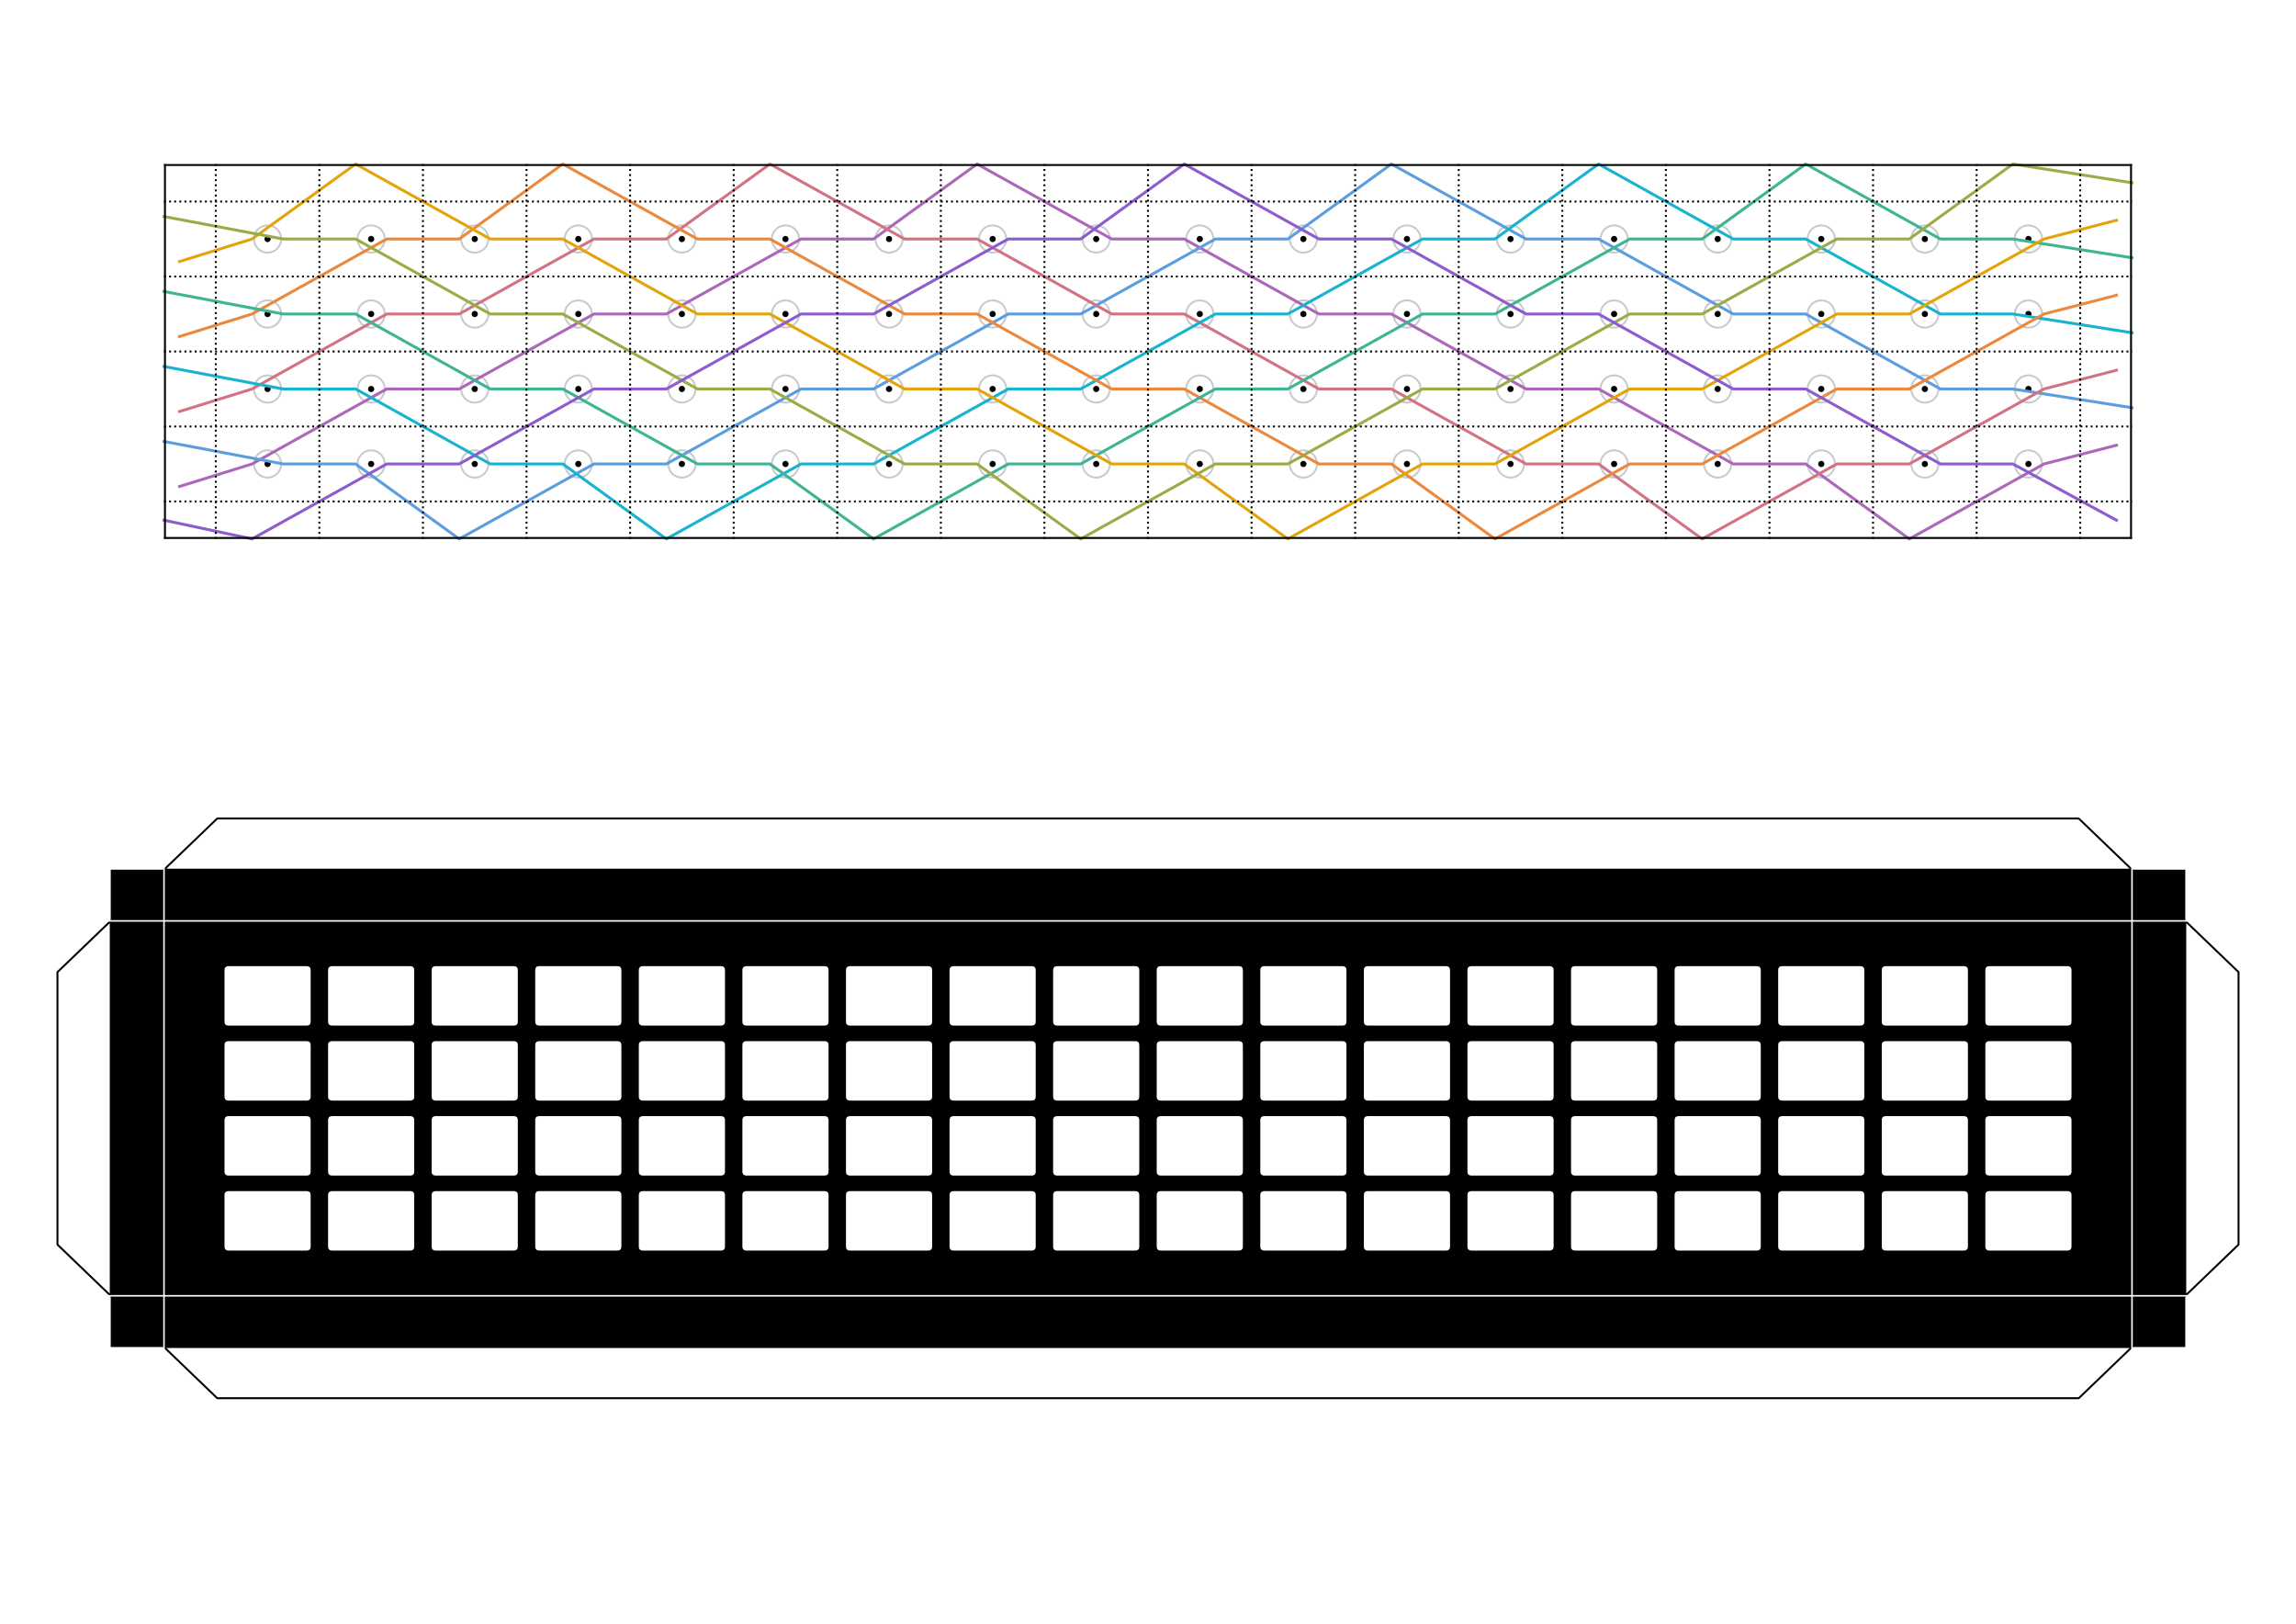 <?xml version="1.0" encoding="utf-8" standalone="no"?>
<!DOCTYPE svg PUBLIC "-//W3C//DTD SVG 1.1//EN"
  "http://www.w3.org/Graphics/SVG/1.1/DTD/svg11.dtd">
<!-- Created with matplotlib (https://matplotlib.org/) -->
<svg height="841.89pt" version="1.1" viewBox="0 0 1190.551 841.89" width="1190.551pt" xmlns="http://www.w3.org/2000/svg" xmlns:xlink="http://www.w3.org/1999/xlink">
 <defs>
  <style type="text/css">
*{stroke-linecap:butt;stroke-linejoin:round;}
  </style>
 </defs>
 <g id="figure_1">
  <g id="patch_1">
   <path d="M 0 841.89 
L 1190.551 841.89 
L 1190.551 0 
L 0 0 
z
" style="fill:#ffffff;"/>
  </g>
  <g id="axes_1">
   <g id="patch_2">
    <path d="M 85.039 279.415 
L 1105.512 279.415 
L 1105.512 85.039 
L 85.039 85.039 
z
" style="fill:#ffffff;"/>
   </g>
   <g id="PathCollection_1">
    <defs>
     <path d="M 0 7.071 
C 1.875 7.071 3.674 6.326 5 5 
C 6.326 3.674 7.071 1.875 7.071 0 
C 7.071 -1.875 6.326 -3.674 5 -5 
C 3.674 -6.326 1.875 -7.071 0 -7.071 
C -1.875 -7.071 -3.674 -6.326 -5 -5 
C -6.326 -3.674 -7.071 -1.875 -7.071 0 
C -7.071 1.875 -6.326 3.674 -5 5 
C -3.674 6.326 -1.875 7.071 0 7.071 
z
" id="m4679856bba" style="stroke:#c7cbce;"/>
    </defs>
    <g>
     <use style="fill:#ffffff;fill-opacity:0;stroke:#c7cbce;" x="138.748" xlink:href="#m4679856bba" y="240.54"/>
    </g>
   </g>
   <g id="PathCollection_2">
    <defs>
     <path d="M 0 1.118 
C 0.297 1.118 0.581 1 0.791 0.791 
C 1 0.581 1.118 0.297 1.118 0 
C 1.118 -0.297 1 -0.581 0.791 -0.791 
C 0.581 -1 0.297 -1.118 0 -1.118 
C -0.297 -1.118 -0.581 -1 -0.791 -0.791 
C -1 -0.581 -1.118 -0.297 -1.118 0 
C -1.118 0.297 -1 0.581 -0.791 0.791 
C -0.581 1 -0.297 1.118 0 1.118 
z
" id="m02e0c65eca" style="stroke:#000000;"/>
    </defs>
    <g>
     <use style="stroke:#000000;" x="138.748" xlink:href="#m02e0c65eca" y="240.54"/>
    </g>
   </g>
   <g id="PathCollection_3">
    <g>
     <use style="fill:#ffffff;fill-opacity:0;stroke:#c7cbce;" x="138.748" xlink:href="#m4679856bba" y="201.665"/>
    </g>
   </g>
   <g id="PathCollection_4">
    <g>
     <use style="stroke:#000000;" x="138.748" xlink:href="#m02e0c65eca" y="201.665"/>
    </g>
   </g>
   <g id="PathCollection_5">
    <g>
     <use style="fill:#ffffff;fill-opacity:0;stroke:#c7cbce;" x="138.748" xlink:href="#m4679856bba" y="162.79"/>
    </g>
   </g>
   <g id="PathCollection_6">
    <g>
     <use style="stroke:#000000;" x="138.748" xlink:href="#m02e0c65eca" y="162.79"/>
    </g>
   </g>
   <g id="PathCollection_7">
    <g>
     <use style="fill:#ffffff;fill-opacity:0;stroke:#c7cbce;" x="138.748" xlink:href="#m4679856bba" y="123.915"/>
    </g>
   </g>
   <g id="PathCollection_8">
    <g>
     <use style="stroke:#000000;" x="138.748" xlink:href="#m02e0c65eca" y="123.915"/>
    </g>
   </g>
   <g id="PathCollection_9">
    <g>
     <use style="fill:#ffffff;fill-opacity:0;stroke:#c7cbce;" x="192.458" xlink:href="#m4679856bba" y="240.54"/>
    </g>
   </g>
   <g id="PathCollection_10">
    <g>
     <use style="stroke:#000000;" x="192.458" xlink:href="#m02e0c65eca" y="240.54"/>
    </g>
   </g>
   <g id="PathCollection_11">
    <g>
     <use style="fill:#ffffff;fill-opacity:0;stroke:#c7cbce;" x="192.458" xlink:href="#m4679856bba" y="201.665"/>
    </g>
   </g>
   <g id="PathCollection_12">
    <g>
     <use style="stroke:#000000;" x="192.458" xlink:href="#m02e0c65eca" y="201.665"/>
    </g>
   </g>
   <g id="PathCollection_13">
    <g>
     <use style="fill:#ffffff;fill-opacity:0;stroke:#c7cbce;" x="192.458" xlink:href="#m4679856bba" y="162.79"/>
    </g>
   </g>
   <g id="PathCollection_14">
    <g>
     <use style="stroke:#000000;" x="192.458" xlink:href="#m02e0c65eca" y="162.79"/>
    </g>
   </g>
   <g id="PathCollection_15">
    <g>
     <use style="fill:#ffffff;fill-opacity:0;stroke:#c7cbce;" x="192.458" xlink:href="#m4679856bba" y="123.915"/>
    </g>
   </g>
   <g id="PathCollection_16">
    <g>
     <use style="stroke:#000000;" x="192.458" xlink:href="#m02e0c65eca" y="123.915"/>
    </g>
   </g>
   <g id="PathCollection_17">
    <g>
     <use style="fill:#ffffff;fill-opacity:0;stroke:#c7cbce;" x="246.167" xlink:href="#m4679856bba" y="240.54"/>
    </g>
   </g>
   <g id="PathCollection_18">
    <g>
     <use style="stroke:#000000;" x="246.167" xlink:href="#m02e0c65eca" y="240.54"/>
    </g>
   </g>
   <g id="PathCollection_19">
    <g>
     <use style="fill:#ffffff;fill-opacity:0;stroke:#c7cbce;" x="246.167" xlink:href="#m4679856bba" y="201.665"/>
    </g>
   </g>
   <g id="PathCollection_20">
    <g>
     <use style="stroke:#000000;" x="246.167" xlink:href="#m02e0c65eca" y="201.665"/>
    </g>
   </g>
   <g id="PathCollection_21">
    <g>
     <use style="fill:#ffffff;fill-opacity:0;stroke:#c7cbce;" x="246.167" xlink:href="#m4679856bba" y="162.79"/>
    </g>
   </g>
   <g id="PathCollection_22">
    <g>
     <use style="stroke:#000000;" x="246.167" xlink:href="#m02e0c65eca" y="162.79"/>
    </g>
   </g>
   <g id="PathCollection_23">
    <g>
     <use style="fill:#ffffff;fill-opacity:0;stroke:#c7cbce;" x="246.167" xlink:href="#m4679856bba" y="123.915"/>
    </g>
   </g>
   <g id="PathCollection_24">
    <g>
     <use style="stroke:#000000;" x="246.167" xlink:href="#m02e0c65eca" y="123.915"/>
    </g>
   </g>
   <g id="PathCollection_25">
    <g>
     <use style="fill:#ffffff;fill-opacity:0;stroke:#c7cbce;" x="299.876" xlink:href="#m4679856bba" y="240.54"/>
    </g>
   </g>
   <g id="PathCollection_26">
    <g>
     <use style="stroke:#000000;" x="299.876" xlink:href="#m02e0c65eca" y="240.54"/>
    </g>
   </g>
   <g id="PathCollection_27">
    <g>
     <use style="fill:#ffffff;fill-opacity:0;stroke:#c7cbce;" x="299.876" xlink:href="#m4679856bba" y="201.665"/>
    </g>
   </g>
   <g id="PathCollection_28">
    <g>
     <use style="stroke:#000000;" x="299.876" xlink:href="#m02e0c65eca" y="201.665"/>
    </g>
   </g>
   <g id="PathCollection_29">
    <g>
     <use style="fill:#ffffff;fill-opacity:0;stroke:#c7cbce;" x="299.876" xlink:href="#m4679856bba" y="162.79"/>
    </g>
   </g>
   <g id="PathCollection_30">
    <g>
     <use style="stroke:#000000;" x="299.876" xlink:href="#m02e0c65eca" y="162.79"/>
    </g>
   </g>
   <g id="PathCollection_31">
    <g>
     <use style="fill:#ffffff;fill-opacity:0;stroke:#c7cbce;" x="299.876" xlink:href="#m4679856bba" y="123.915"/>
    </g>
   </g>
   <g id="PathCollection_32">
    <g>
     <use style="stroke:#000000;" x="299.876" xlink:href="#m02e0c65eca" y="123.915"/>
    </g>
   </g>
   <g id="PathCollection_33">
    <g>
     <use style="fill:#ffffff;fill-opacity:0;stroke:#c7cbce;" x="353.585" xlink:href="#m4679856bba" y="240.54"/>
    </g>
   </g>
   <g id="PathCollection_34">
    <g>
     <use style="stroke:#000000;" x="353.585" xlink:href="#m02e0c65eca" y="240.54"/>
    </g>
   </g>
   <g id="PathCollection_35">
    <g>
     <use style="fill:#ffffff;fill-opacity:0;stroke:#c7cbce;" x="353.585" xlink:href="#m4679856bba" y="201.665"/>
    </g>
   </g>
   <g id="PathCollection_36">
    <g>
     <use style="stroke:#000000;" x="353.585" xlink:href="#m02e0c65eca" y="201.665"/>
    </g>
   </g>
   <g id="PathCollection_37">
    <g>
     <use style="fill:#ffffff;fill-opacity:0;stroke:#c7cbce;" x="353.585" xlink:href="#m4679856bba" y="162.79"/>
    </g>
   </g>
   <g id="PathCollection_38">
    <g>
     <use style="stroke:#000000;" x="353.585" xlink:href="#m02e0c65eca" y="162.79"/>
    </g>
   </g>
   <g id="PathCollection_39">
    <g>
     <use style="fill:#ffffff;fill-opacity:0;stroke:#c7cbce;" x="353.585" xlink:href="#m4679856bba" y="123.915"/>
    </g>
   </g>
   <g id="PathCollection_40">
    <g>
     <use style="stroke:#000000;" x="353.585" xlink:href="#m02e0c65eca" y="123.915"/>
    </g>
   </g>
   <g id="PathCollection_41">
    <g>
     <use style="fill:#ffffff;fill-opacity:0;stroke:#c7cbce;" x="407.294" xlink:href="#m4679856bba" y="240.54"/>
    </g>
   </g>
   <g id="PathCollection_42">
    <g>
     <use style="stroke:#000000;" x="407.294" xlink:href="#m02e0c65eca" y="240.54"/>
    </g>
   </g>
   <g id="PathCollection_43">
    <g>
     <use style="fill:#ffffff;fill-opacity:0;stroke:#c7cbce;" x="407.294" xlink:href="#m4679856bba" y="201.665"/>
    </g>
   </g>
   <g id="PathCollection_44">
    <g>
     <use style="stroke:#000000;" x="407.294" xlink:href="#m02e0c65eca" y="201.665"/>
    </g>
   </g>
   <g id="PathCollection_45">
    <g>
     <use style="fill:#ffffff;fill-opacity:0;stroke:#c7cbce;" x="407.294" xlink:href="#m4679856bba" y="162.79"/>
    </g>
   </g>
   <g id="PathCollection_46">
    <g>
     <use style="stroke:#000000;" x="407.294" xlink:href="#m02e0c65eca" y="162.79"/>
    </g>
   </g>
   <g id="PathCollection_47">
    <g>
     <use style="fill:#ffffff;fill-opacity:0;stroke:#c7cbce;" x="407.294" xlink:href="#m4679856bba" y="123.915"/>
    </g>
   </g>
   <g id="PathCollection_48">
    <g>
     <use style="stroke:#000000;" x="407.294" xlink:href="#m02e0c65eca" y="123.915"/>
    </g>
   </g>
   <g id="PathCollection_49">
    <g>
     <use style="fill:#ffffff;fill-opacity:0;stroke:#c7cbce;" x="461.003" xlink:href="#m4679856bba" y="240.54"/>
    </g>
   </g>
   <g id="PathCollection_50">
    <g>
     <use style="stroke:#000000;" x="461.003" xlink:href="#m02e0c65eca" y="240.54"/>
    </g>
   </g>
   <g id="PathCollection_51">
    <g>
     <use style="fill:#ffffff;fill-opacity:0;stroke:#c7cbce;" x="461.003" xlink:href="#m4679856bba" y="201.665"/>
    </g>
   </g>
   <g id="PathCollection_52">
    <g>
     <use style="stroke:#000000;" x="461.003" xlink:href="#m02e0c65eca" y="201.665"/>
    </g>
   </g>
   <g id="PathCollection_53">
    <g>
     <use style="fill:#ffffff;fill-opacity:0;stroke:#c7cbce;" x="461.003" xlink:href="#m4679856bba" y="162.79"/>
    </g>
   </g>
   <g id="PathCollection_54">
    <g>
     <use style="stroke:#000000;" x="461.003" xlink:href="#m02e0c65eca" y="162.79"/>
    </g>
   </g>
   <g id="PathCollection_55">
    <g>
     <use style="fill:#ffffff;fill-opacity:0;stroke:#c7cbce;" x="461.003" xlink:href="#m4679856bba" y="123.915"/>
    </g>
   </g>
   <g id="PathCollection_56">
    <g>
     <use style="stroke:#000000;" x="461.003" xlink:href="#m02e0c65eca" y="123.915"/>
    </g>
   </g>
   <g id="PathCollection_57">
    <g>
     <use style="fill:#ffffff;fill-opacity:0;stroke:#c7cbce;" x="514.712" xlink:href="#m4679856bba" y="240.54"/>
    </g>
   </g>
   <g id="PathCollection_58">
    <g>
     <use style="stroke:#000000;" x="514.712" xlink:href="#m02e0c65eca" y="240.54"/>
    </g>
   </g>
   <g id="PathCollection_59">
    <g>
     <use style="fill:#ffffff;fill-opacity:0;stroke:#c7cbce;" x="514.712" xlink:href="#m4679856bba" y="201.665"/>
    </g>
   </g>
   <g id="PathCollection_60">
    <g>
     <use style="stroke:#000000;" x="514.712" xlink:href="#m02e0c65eca" y="201.665"/>
    </g>
   </g>
   <g id="PathCollection_61">
    <g>
     <use style="fill:#ffffff;fill-opacity:0;stroke:#c7cbce;" x="514.712" xlink:href="#m4679856bba" y="162.79"/>
    </g>
   </g>
   <g id="PathCollection_62">
    <g>
     <use style="stroke:#000000;" x="514.712" xlink:href="#m02e0c65eca" y="162.79"/>
    </g>
   </g>
   <g id="PathCollection_63">
    <g>
     <use style="fill:#ffffff;fill-opacity:0;stroke:#c7cbce;" x="514.712" xlink:href="#m4679856bba" y="123.915"/>
    </g>
   </g>
   <g id="PathCollection_64">
    <g>
     <use style="stroke:#000000;" x="514.712" xlink:href="#m02e0c65eca" y="123.915"/>
    </g>
   </g>
   <g id="PathCollection_65">
    <g>
     <use style="fill:#ffffff;fill-opacity:0;stroke:#c7cbce;" x="568.421" xlink:href="#m4679856bba" y="240.54"/>
    </g>
   </g>
   <g id="PathCollection_66">
    <g>
     <use style="stroke:#000000;" x="568.421" xlink:href="#m02e0c65eca" y="240.54"/>
    </g>
   </g>
   <g id="PathCollection_67">
    <g>
     <use style="fill:#ffffff;fill-opacity:0;stroke:#c7cbce;" x="568.421" xlink:href="#m4679856bba" y="201.665"/>
    </g>
   </g>
   <g id="PathCollection_68">
    <g>
     <use style="stroke:#000000;" x="568.421" xlink:href="#m02e0c65eca" y="201.665"/>
    </g>
   </g>
   <g id="PathCollection_69">
    <g>
     <use style="fill:#ffffff;fill-opacity:0;stroke:#c7cbce;" x="568.421" xlink:href="#m4679856bba" y="162.79"/>
    </g>
   </g>
   <g id="PathCollection_70">
    <g>
     <use style="stroke:#000000;" x="568.421" xlink:href="#m02e0c65eca" y="162.79"/>
    </g>
   </g>
   <g id="PathCollection_71">
    <g>
     <use style="fill:#ffffff;fill-opacity:0;stroke:#c7cbce;" x="568.421" xlink:href="#m4679856bba" y="123.915"/>
    </g>
   </g>
   <g id="PathCollection_72">
    <g>
     <use style="stroke:#000000;" x="568.421" xlink:href="#m02e0c65eca" y="123.915"/>
    </g>
   </g>
   <g id="PathCollection_73">
    <g>
     <use style="fill:#ffffff;fill-opacity:0;stroke:#c7cbce;" x="622.13" xlink:href="#m4679856bba" y="240.54"/>
    </g>
   </g>
   <g id="PathCollection_74">
    <g>
     <use style="stroke:#000000;" x="622.13" xlink:href="#m02e0c65eca" y="240.54"/>
    </g>
   </g>
   <g id="PathCollection_75">
    <g>
     <use style="fill:#ffffff;fill-opacity:0;stroke:#c7cbce;" x="622.13" xlink:href="#m4679856bba" y="201.665"/>
    </g>
   </g>
   <g id="PathCollection_76">
    <g>
     <use style="stroke:#000000;" x="622.13" xlink:href="#m02e0c65eca" y="201.665"/>
    </g>
   </g>
   <g id="PathCollection_77">
    <g>
     <use style="fill:#ffffff;fill-opacity:0;stroke:#c7cbce;" x="622.13" xlink:href="#m4679856bba" y="162.79"/>
    </g>
   </g>
   <g id="PathCollection_78">
    <g>
     <use style="stroke:#000000;" x="622.13" xlink:href="#m02e0c65eca" y="162.79"/>
    </g>
   </g>
   <g id="PathCollection_79">
    <g>
     <use style="fill:#ffffff;fill-opacity:0;stroke:#c7cbce;" x="622.13" xlink:href="#m4679856bba" y="123.915"/>
    </g>
   </g>
   <g id="PathCollection_80">
    <g>
     <use style="stroke:#000000;" x="622.13" xlink:href="#m02e0c65eca" y="123.915"/>
    </g>
   </g>
   <g id="PathCollection_81">
    <g>
     <use style="fill:#ffffff;fill-opacity:0;stroke:#c7cbce;" x="675.839" xlink:href="#m4679856bba" y="240.54"/>
    </g>
   </g>
   <g id="PathCollection_82">
    <g>
     <use style="stroke:#000000;" x="675.839" xlink:href="#m02e0c65eca" y="240.54"/>
    </g>
   </g>
   <g id="PathCollection_83">
    <g>
     <use style="fill:#ffffff;fill-opacity:0;stroke:#c7cbce;" x="675.839" xlink:href="#m4679856bba" y="201.665"/>
    </g>
   </g>
   <g id="PathCollection_84">
    <g>
     <use style="stroke:#000000;" x="675.839" xlink:href="#m02e0c65eca" y="201.665"/>
    </g>
   </g>
   <g id="PathCollection_85">
    <g>
     <use style="fill:#ffffff;fill-opacity:0;stroke:#c7cbce;" x="675.839" xlink:href="#m4679856bba" y="162.79"/>
    </g>
   </g>
   <g id="PathCollection_86">
    <g>
     <use style="stroke:#000000;" x="675.839" xlink:href="#m02e0c65eca" y="162.79"/>
    </g>
   </g>
   <g id="PathCollection_87">
    <g>
     <use style="fill:#ffffff;fill-opacity:0;stroke:#c7cbce;" x="675.839" xlink:href="#m4679856bba" y="123.915"/>
    </g>
   </g>
   <g id="PathCollection_88">
    <g>
     <use style="stroke:#000000;" x="675.839" xlink:href="#m02e0c65eca" y="123.915"/>
    </g>
   </g>
   <g id="PathCollection_89">
    <g>
     <use style="fill:#ffffff;fill-opacity:0;stroke:#c7cbce;" x="729.548" xlink:href="#m4679856bba" y="240.54"/>
    </g>
   </g>
   <g id="PathCollection_90">
    <g>
     <use style="stroke:#000000;" x="729.548" xlink:href="#m02e0c65eca" y="240.54"/>
    </g>
   </g>
   <g id="PathCollection_91">
    <g>
     <use style="fill:#ffffff;fill-opacity:0;stroke:#c7cbce;" x="729.548" xlink:href="#m4679856bba" y="201.665"/>
    </g>
   </g>
   <g id="PathCollection_92">
    <g>
     <use style="stroke:#000000;" x="729.548" xlink:href="#m02e0c65eca" y="201.665"/>
    </g>
   </g>
   <g id="PathCollection_93">
    <g>
     <use style="fill:#ffffff;fill-opacity:0;stroke:#c7cbce;" x="729.548" xlink:href="#m4679856bba" y="162.79"/>
    </g>
   </g>
   <g id="PathCollection_94">
    <g>
     <use style="stroke:#000000;" x="729.548" xlink:href="#m02e0c65eca" y="162.79"/>
    </g>
   </g>
   <g id="PathCollection_95">
    <g>
     <use style="fill:#ffffff;fill-opacity:0;stroke:#c7cbce;" x="729.548" xlink:href="#m4679856bba" y="123.915"/>
    </g>
   </g>
   <g id="PathCollection_96">
    <g>
     <use style="stroke:#000000;" x="729.548" xlink:href="#m02e0c65eca" y="123.915"/>
    </g>
   </g>
   <g id="PathCollection_97">
    <g>
     <use style="fill:#ffffff;fill-opacity:0;stroke:#c7cbce;" x="783.257" xlink:href="#m4679856bba" y="240.54"/>
    </g>
   </g>
   <g id="PathCollection_98">
    <g>
     <use style="stroke:#000000;" x="783.257" xlink:href="#m02e0c65eca" y="240.54"/>
    </g>
   </g>
   <g id="PathCollection_99">
    <g>
     <use style="fill:#ffffff;fill-opacity:0;stroke:#c7cbce;" x="783.257" xlink:href="#m4679856bba" y="201.665"/>
    </g>
   </g>
   <g id="PathCollection_100">
    <g>
     <use style="stroke:#000000;" x="783.257" xlink:href="#m02e0c65eca" y="201.665"/>
    </g>
   </g>
   <g id="PathCollection_101">
    <g>
     <use style="fill:#ffffff;fill-opacity:0;stroke:#c7cbce;" x="783.257" xlink:href="#m4679856bba" y="162.79"/>
    </g>
   </g>
   <g id="PathCollection_102">
    <g>
     <use style="stroke:#000000;" x="783.257" xlink:href="#m02e0c65eca" y="162.79"/>
    </g>
   </g>
   <g id="PathCollection_103">
    <g>
     <use style="fill:#ffffff;fill-opacity:0;stroke:#c7cbce;" x="783.257" xlink:href="#m4679856bba" y="123.915"/>
    </g>
   </g>
   <g id="PathCollection_104">
    <g>
     <use style="stroke:#000000;" x="783.257" xlink:href="#m02e0c65eca" y="123.915"/>
    </g>
   </g>
   <g id="PathCollection_105">
    <g>
     <use style="fill:#ffffff;fill-opacity:0;stroke:#c7cbce;" x="836.966" xlink:href="#m4679856bba" y="240.54"/>
    </g>
   </g>
   <g id="PathCollection_106">
    <g>
     <use style="stroke:#000000;" x="836.966" xlink:href="#m02e0c65eca" y="240.54"/>
    </g>
   </g>
   <g id="PathCollection_107">
    <g>
     <use style="fill:#ffffff;fill-opacity:0;stroke:#c7cbce;" x="836.966" xlink:href="#m4679856bba" y="201.665"/>
    </g>
   </g>
   <g id="PathCollection_108">
    <g>
     <use style="stroke:#000000;" x="836.966" xlink:href="#m02e0c65eca" y="201.665"/>
    </g>
   </g>
   <g id="PathCollection_109">
    <g>
     <use style="fill:#ffffff;fill-opacity:0;stroke:#c7cbce;" x="836.966" xlink:href="#m4679856bba" y="162.79"/>
    </g>
   </g>
   <g id="PathCollection_110">
    <g>
     <use style="stroke:#000000;" x="836.966" xlink:href="#m02e0c65eca" y="162.79"/>
    </g>
   </g>
   <g id="PathCollection_111">
    <g>
     <use style="fill:#ffffff;fill-opacity:0;stroke:#c7cbce;" x="836.966" xlink:href="#m4679856bba" y="123.915"/>
    </g>
   </g>
   <g id="PathCollection_112">
    <g>
     <use style="stroke:#000000;" x="836.966" xlink:href="#m02e0c65eca" y="123.915"/>
    </g>
   </g>
   <g id="PathCollection_113">
    <g>
     <use style="fill:#ffffff;fill-opacity:0;stroke:#c7cbce;" x="890.676" xlink:href="#m4679856bba" y="240.54"/>
    </g>
   </g>
   <g id="PathCollection_114">
    <g>
     <use style="stroke:#000000;" x="890.676" xlink:href="#m02e0c65eca" y="240.54"/>
    </g>
   </g>
   <g id="PathCollection_115">
    <g>
     <use style="fill:#ffffff;fill-opacity:0;stroke:#c7cbce;" x="890.676" xlink:href="#m4679856bba" y="201.665"/>
    </g>
   </g>
   <g id="PathCollection_116">
    <g>
     <use style="stroke:#000000;" x="890.676" xlink:href="#m02e0c65eca" y="201.665"/>
    </g>
   </g>
   <g id="PathCollection_117">
    <g>
     <use style="fill:#ffffff;fill-opacity:0;stroke:#c7cbce;" x="890.676" xlink:href="#m4679856bba" y="162.79"/>
    </g>
   </g>
   <g id="PathCollection_118">
    <g>
     <use style="stroke:#000000;" x="890.676" xlink:href="#m02e0c65eca" y="162.79"/>
    </g>
   </g>
   <g id="PathCollection_119">
    <g>
     <use style="fill:#ffffff;fill-opacity:0;stroke:#c7cbce;" x="890.676" xlink:href="#m4679856bba" y="123.915"/>
    </g>
   </g>
   <g id="PathCollection_120">
    <g>
     <use style="stroke:#000000;" x="890.676" xlink:href="#m02e0c65eca" y="123.915"/>
    </g>
   </g>
   <g id="PathCollection_121">
    <g>
     <use style="fill:#ffffff;fill-opacity:0;stroke:#c7cbce;" x="944.385" xlink:href="#m4679856bba" y="240.54"/>
    </g>
   </g>
   <g id="PathCollection_122">
    <g>
     <use style="stroke:#000000;" x="944.385" xlink:href="#m02e0c65eca" y="240.54"/>
    </g>
   </g>
   <g id="PathCollection_123">
    <g>
     <use style="fill:#ffffff;fill-opacity:0;stroke:#c7cbce;" x="944.385" xlink:href="#m4679856bba" y="201.665"/>
    </g>
   </g>
   <g id="PathCollection_124">
    <g>
     <use style="stroke:#000000;" x="944.385" xlink:href="#m02e0c65eca" y="201.665"/>
    </g>
   </g>
   <g id="PathCollection_125">
    <g>
     <use style="fill:#ffffff;fill-opacity:0;stroke:#c7cbce;" x="944.385" xlink:href="#m4679856bba" y="162.79"/>
    </g>
   </g>
   <g id="PathCollection_126">
    <g>
     <use style="stroke:#000000;" x="944.385" xlink:href="#m02e0c65eca" y="162.79"/>
    </g>
   </g>
   <g id="PathCollection_127">
    <g>
     <use style="fill:#ffffff;fill-opacity:0;stroke:#c7cbce;" x="944.385" xlink:href="#m4679856bba" y="123.915"/>
    </g>
   </g>
   <g id="PathCollection_128">
    <g>
     <use style="stroke:#000000;" x="944.385" xlink:href="#m02e0c65eca" y="123.915"/>
    </g>
   </g>
   <g id="PathCollection_129">
    <g>
     <use style="fill:#ffffff;fill-opacity:0;stroke:#c7cbce;" x="998.094" xlink:href="#m4679856bba" y="240.54"/>
    </g>
   </g>
   <g id="PathCollection_130">
    <g>
     <use style="stroke:#000000;" x="998.094" xlink:href="#m02e0c65eca" y="240.54"/>
    </g>
   </g>
   <g id="PathCollection_131">
    <g>
     <use style="fill:#ffffff;fill-opacity:0;stroke:#c7cbce;" x="998.094" xlink:href="#m4679856bba" y="201.665"/>
    </g>
   </g>
   <g id="PathCollection_132">
    <g>
     <use style="stroke:#000000;" x="998.094" xlink:href="#m02e0c65eca" y="201.665"/>
    </g>
   </g>
   <g id="PathCollection_133">
    <g>
     <use style="fill:#ffffff;fill-opacity:0;stroke:#c7cbce;" x="998.094" xlink:href="#m4679856bba" y="162.79"/>
    </g>
   </g>
   <g id="PathCollection_134">
    <g>
     <use style="stroke:#000000;" x="998.094" xlink:href="#m02e0c65eca" y="162.79"/>
    </g>
   </g>
   <g id="PathCollection_135">
    <g>
     <use style="fill:#ffffff;fill-opacity:0;stroke:#c7cbce;" x="998.094" xlink:href="#m4679856bba" y="123.915"/>
    </g>
   </g>
   <g id="PathCollection_136">
    <g>
     <use style="stroke:#000000;" x="998.094" xlink:href="#m02e0c65eca" y="123.915"/>
    </g>
   </g>
   <g id="PathCollection_137">
    <g>
     <use style="fill:#ffffff;fill-opacity:0;stroke:#c7cbce;" x="1051.803" xlink:href="#m4679856bba" y="240.54"/>
    </g>
   </g>
   <g id="PathCollection_138">
    <g>
     <use style="stroke:#000000;" x="1051.803" xlink:href="#m02e0c65eca" y="240.54"/>
    </g>
   </g>
   <g id="PathCollection_139">
    <g>
     <use style="fill:#ffffff;fill-opacity:0;stroke:#c7cbce;" x="1051.803" xlink:href="#m4679856bba" y="201.665"/>
    </g>
   </g>
   <g id="PathCollection_140">
    <g>
     <use style="stroke:#000000;" x="1051.803" xlink:href="#m02e0c65eca" y="201.665"/>
    </g>
   </g>
   <g id="PathCollection_141">
    <g>
     <use style="fill:#ffffff;fill-opacity:0;stroke:#c7cbce;" x="1051.803" xlink:href="#m4679856bba" y="162.79"/>
    </g>
   </g>
   <g id="PathCollection_142">
    <g>
     <use style="stroke:#000000;" x="1051.803" xlink:href="#m02e0c65eca" y="162.79"/>
    </g>
   </g>
   <g id="PathCollection_143">
    <g>
     <use style="fill:#ffffff;fill-opacity:0;stroke:#c7cbce;" x="1051.803" xlink:href="#m4679856bba" y="123.915"/>
    </g>
   </g>
   <g id="PathCollection_144">
    <g>
     <use style="stroke:#000000;" x="1051.803" xlink:href="#m02e0c65eca" y="123.915"/>
    </g>
   </g>
   <g id="line2d_1">
    <path d="M 93.096 252.202 
L 130.692 240.54 
L 200.514 201.665 
L 238.11 201.665 
L 307.932 162.79 
L 345.528 162.79 
L 415.35 123.915 
L 452.947 123.915 
L 506.656 85.039 
L 576.477 123.915 
L 614.074 123.915 
L 683.896 162.79 
L 721.492 162.79 
L 791.314 201.665 
L 828.91 201.665 
L 898.732 240.54 
L 936.328 240.54 
L 990.037 279.415 
L 1059.859 240.54 
L 1097.455 230.821 
" style="fill:none;stroke:#ac67bb;stroke-linecap:square;stroke-width:1.5;"/>
   </g>
   <g id="line2d_2">
    <path d="M 85.039 228.877 
L 146.805 240.54 
L 184.401 240.54 
L 238.11 279.415 
L 307.932 240.54 
L 345.528 240.54 
L 415.35 201.665 
L 452.947 201.665 
L 522.768 162.79 
L 560.365 162.79 
L 630.186 123.915 
L 667.783 123.915 
L 721.492 85.039 
L 791.314 123.915 
L 828.91 123.915 
L 898.732 162.79 
L 936.328 162.79 
L 1006.15 201.665 
L 1043.746 201.665 
L 1105.512 211.384 
" style="fill:none;stroke:#5c9dde;stroke-linecap:square;stroke-width:1.5;"/>
   </g>
   <g id="line2d_3">
    <path d="M 93.096 213.327 
L 130.692 201.665 
L 200.514 162.79 
L 238.11 162.79 
L 307.932 123.915 
L 345.528 123.915 
L 399.237 85.039 
L 469.059 123.915 
L 506.656 123.915 
L 576.477 162.79 
L 614.074 162.79 
L 683.896 201.665 
L 721.492 201.665 
L 791.314 240.54 
L 828.91 240.54 
L 882.619 279.415 
L 952.441 240.54 
L 990.037 240.54 
L 1059.859 201.665 
L 1097.455 191.946 
" style="fill:none;stroke:#d27384;stroke-linecap:square;stroke-width:1.5;"/>
   </g>
   <g id="line2d_4">
    <path d="M 85.039 190.002 
L 146.805 201.665 
L 184.401 201.665 
L 254.223 240.54 
L 291.819 240.54 
L 345.528 279.415 
L 415.35 240.54 
L 452.947 240.54 
L 522.768 201.665 
L 560.365 201.665 
L 630.186 162.79 
L 667.783 162.79 
L 737.605 123.915 
L 775.201 123.915 
L 828.91 85.039 
L 898.732 123.915 
L 936.328 123.915 
L 1006.15 162.79 
L 1043.746 162.79 
L 1105.512 172.508 
" style="fill:none;stroke:#18b3cf;stroke-linecap:square;stroke-width:1.5;"/>
   </g>
   <g id="line2d_5">
    <path d="M 93.096 174.452 
L 130.692 162.79 
L 200.514 123.915 
L 238.11 123.915 
L 291.819 85.039 
L 361.641 123.915 
L 399.237 123.915 
L 469.059 162.79 
L 506.656 162.79 
L 576.477 201.665 
L 614.074 201.665 
L 683.896 240.54 
L 721.492 240.54 
L 775.201 279.415 
L 845.023 240.54 
L 882.619 240.54 
L 952.441 201.665 
L 990.037 201.665 
L 1059.859 162.79 
L 1097.455 153.071 
" style="fill:none;stroke:#ec883b;stroke-linecap:square;stroke-width:1.5;"/>
   </g>
   <g id="line2d_6">
    <path d="M 85.039 151.127 
L 146.805 162.79 
L 184.401 162.79 
L 254.223 201.665 
L 291.819 201.665 
L 361.641 240.54 
L 399.237 240.54 
L 452.947 279.415 
L 522.768 240.54 
L 560.365 240.54 
L 630.186 201.665 
L 667.783 201.665 
L 737.605 162.79 
L 775.201 162.79 
L 845.023 123.915 
L 882.619 123.915 
L 936.328 85.039 
L 1006.15 123.915 
L 1043.746 123.915 
L 1105.512 133.633 
" style="fill:none;stroke:#3fb494;stroke-linecap:square;stroke-width:1.5;"/>
   </g>
   <g id="line2d_7">
    <path d="M 93.096 135.577 
L 130.692 123.915 
L 184.401 85.039 
L 254.223 123.915 
L 291.819 123.915 
L 361.641 162.79 
L 399.237 162.79 
L 469.059 201.665 
L 506.656 201.665 
L 576.477 240.54 
L 614.074 240.54 
L 667.783 279.415 
L 737.605 240.54 
L 775.201 240.54 
L 845.023 201.665 
L 882.619 201.665 
L 952.441 162.79 
L 990.037 162.79 
L 1059.859 123.915 
L 1097.455 114.196 
" style="fill:none;stroke:#e2a40a;stroke-linecap:square;stroke-width:1.5;"/>
   </g>
   <g id="line2d_8">
    <path d="M 85.039 112.252 
L 146.805 123.915 
L 184.401 123.915 
L 254.223 162.79 
L 291.819 162.79 
L 361.641 201.665 
L 399.237 201.665 
L 469.059 240.54 
L 506.656 240.54 
L 560.365 279.415 
L 630.186 240.54 
L 667.783 240.54 
L 737.605 201.665 
L 775.201 201.665 
L 845.023 162.79 
L 882.619 162.79 
L 952.441 123.915 
L 990.037 123.915 
L 1043.746 85.039 
L 1105.512 94.758 
" style="fill:none;stroke:#9aab47;stroke-linecap:square;stroke-width:1.5;"/>
   </g>
   <g id="line2d_9">
    <path d="M 85.039 269.696 
L 130.692 279.415 
L 200.514 240.54 
L 238.11 240.54 
L 307.932 201.665 
L 345.528 201.665 
L 415.35 162.79 
L 452.947 162.79 
L 522.768 123.915 
L 560.365 123.915 
L 614.074 85.039 
L 683.896 123.915 
L 721.492 123.915 
L 791.314 162.79 
L 828.91 162.79 
L 898.732 201.665 
L 936.328 201.665 
L 1006.15 240.54 
L 1043.746 240.54 
L 1097.455 269.696 
" style="fill:none;stroke:#8d5ccd;stroke-linecap:square;stroke-width:1.5;"/>
   </g>
   <g id="matplotlib.axis_1"/>
   <g id="matplotlib.axis_2"/>
   <g id="line2d_10">
    <path clip-path="url(#p446d521e5a)" d="M 111.894 279.415 
L 111.894 85.039 
" style="fill:none;stroke:#000000;stroke-dasharray:1,1.65;stroke-dashoffset:0;"/>
   </g>
   <g id="line2d_11">
    <path clip-path="url(#p446d521e5a)" d="M 165.603 279.415 
L 165.603 85.039 
" style="fill:none;stroke:#000000;stroke-dasharray:1,1.65;stroke-dashoffset:0;"/>
   </g>
   <g id="line2d_12">
    <path clip-path="url(#p446d521e5a)" d="M 219.312 279.415 
L 219.312 85.039 
" style="fill:none;stroke:#000000;stroke-dasharray:1,1.65;stroke-dashoffset:0;"/>
   </g>
   <g id="line2d_13">
    <path clip-path="url(#p446d521e5a)" d="M 273.021 279.415 
L 273.021 85.039 
" style="fill:none;stroke:#000000;stroke-dasharray:1,1.65;stroke-dashoffset:0;"/>
   </g>
   <g id="line2d_14">
    <path clip-path="url(#p446d521e5a)" d="M 326.73 279.415 
L 326.73 85.039 
" style="fill:none;stroke:#000000;stroke-dasharray:1,1.65;stroke-dashoffset:0;"/>
   </g>
   <g id="line2d_15">
    <path clip-path="url(#p446d521e5a)" d="M 380.439 279.415 
L 380.439 85.039 
" style="fill:none;stroke:#000000;stroke-dasharray:1,1.65;stroke-dashoffset:0;"/>
   </g>
   <g id="line2d_16">
    <path clip-path="url(#p446d521e5a)" d="M 434.148 279.415 
L 434.148 85.039 
" style="fill:none;stroke:#000000;stroke-dasharray:1,1.65;stroke-dashoffset:0;"/>
   </g>
   <g id="line2d_17">
    <path clip-path="url(#p446d521e5a)" d="M 487.857 279.415 
L 487.857 85.039 
" style="fill:none;stroke:#000000;stroke-dasharray:1,1.65;stroke-dashoffset:0;"/>
   </g>
   <g id="line2d_18">
    <path clip-path="url(#p446d521e5a)" d="M 541.567 279.415 
L 541.567 85.039 
" style="fill:none;stroke:#000000;stroke-dasharray:1,1.65;stroke-dashoffset:0;"/>
   </g>
   <g id="line2d_19">
    <path clip-path="url(#p446d521e5a)" d="M 595.276 279.415 
L 595.276 85.039 
" style="fill:none;stroke:#000000;stroke-dasharray:1,1.65;stroke-dashoffset:0;"/>
   </g>
   <g id="line2d_20">
    <path clip-path="url(#p446d521e5a)" d="M 648.985 279.415 
L 648.985 85.039 
" style="fill:none;stroke:#000000;stroke-dasharray:1,1.65;stroke-dashoffset:0;"/>
   </g>
   <g id="line2d_21">
    <path clip-path="url(#p446d521e5a)" d="M 702.694 279.415 
L 702.694 85.039 
" style="fill:none;stroke:#000000;stroke-dasharray:1,1.65;stroke-dashoffset:0;"/>
   </g>
   <g id="line2d_22">
    <path clip-path="url(#p446d521e5a)" d="M 756.403 279.415 
L 756.403 85.039 
" style="fill:none;stroke:#000000;stroke-dasharray:1,1.65;stroke-dashoffset:0;"/>
   </g>
   <g id="line2d_23">
    <path clip-path="url(#p446d521e5a)" d="M 810.112 279.415 
L 810.112 85.039 
" style="fill:none;stroke:#000000;stroke-dasharray:1,1.65;stroke-dashoffset:0;"/>
   </g>
   <g id="line2d_24">
    <path clip-path="url(#p446d521e5a)" d="M 863.821 279.415 
L 863.821 85.039 
" style="fill:none;stroke:#000000;stroke-dasharray:1,1.65;stroke-dashoffset:0;"/>
   </g>
   <g id="line2d_25">
    <path clip-path="url(#p446d521e5a)" d="M 917.53 279.415 
L 917.53 85.039 
" style="fill:none;stroke:#000000;stroke-dasharray:1,1.65;stroke-dashoffset:0;"/>
   </g>
   <g id="line2d_26">
    <path clip-path="url(#p446d521e5a)" d="M 971.239 279.415 
L 971.239 85.039 
" style="fill:none;stroke:#000000;stroke-dasharray:1,1.65;stroke-dashoffset:0;"/>
   </g>
   <g id="line2d_27">
    <path clip-path="url(#p446d521e5a)" d="M 1024.948 279.415 
L 1024.948 85.039 
" style="fill:none;stroke:#000000;stroke-dasharray:1,1.65;stroke-dashoffset:0;"/>
   </g>
   <g id="line2d_28">
    <path clip-path="url(#p446d521e5a)" d="M 1078.657 279.415 
L 1078.657 85.039 
" style="fill:none;stroke:#000000;stroke-dasharray:1,1.65;stroke-dashoffset:0;"/>
   </g>
   <g id="line2d_29">
    <path clip-path="url(#p446d521e5a)" d="M 85.039 259.978 
L 1105.512 259.978 
" style="fill:none;stroke:#000000;stroke-dasharray:1,1.65;stroke-dashoffset:0;"/>
   </g>
   <g id="line2d_30">
    <path clip-path="url(#p446d521e5a)" d="M 85.039 221.102 
L 1105.512 221.102 
" style="fill:none;stroke:#000000;stroke-dasharray:1,1.65;stroke-dashoffset:0;"/>
   </g>
   <g id="line2d_31">
    <path clip-path="url(#p446d521e5a)" d="M 85.039 182.227 
L 1105.512 182.227 
" style="fill:none;stroke:#000000;stroke-dasharray:1,1.65;stroke-dashoffset:0;"/>
   </g>
   <g id="line2d_32">
    <path clip-path="url(#p446d521e5a)" d="M 85.039 143.352 
L 1105.512 143.352 
" style="fill:none;stroke:#000000;stroke-dasharray:1,1.65;stroke-dashoffset:0;"/>
   </g>
   <g id="line2d_33">
    <path clip-path="url(#p446d521e5a)" d="M 85.039 104.477 
L 1105.512 104.477 
" style="fill:none;stroke:#000000;stroke-dasharray:1,1.65;stroke-dashoffset:0;"/>
   </g>
   <g id="line2d_34">
    <path clip-path="url(#p446d521e5a)" d="M 85.039 279.415 
L 85.039 85.039 
" style="fill:none;stroke:#000000;stroke-linecap:square;stroke-width:2;"/>
   </g>
   <g id="line2d_35">
    <path clip-path="url(#p446d521e5a)" d="M 85.039 279.415 
L 1105.512 279.415 
" style="fill:none;stroke:#000000;stroke-linecap:square;stroke-width:2;"/>
   </g>
   <g id="line2d_36">
    <path clip-path="url(#p446d521e5a)" d="M 1105.512 279.415 
L 1105.512 85.039 
" style="fill:none;stroke:#000000;stroke-linecap:square;stroke-width:2;"/>
   </g>
   <g id="line2d_37">
    <path clip-path="url(#p446d521e5a)" d="M 85.039 85.039 
L 1105.512 85.039 
" style="fill:none;stroke:#000000;stroke-linecap:square;stroke-width:2;"/>
   </g>
  </g>
  <g id="axes_2">
   <g id="patch_3">
    <path d="M 85.039 671.811 
L 1105.512 671.811 
L 1105.512 477.435 
L 85.039 477.435 
z
"/>
   </g>
   <g id="patch_4">
    <path d="M 85.039 477.435 
L 1105.512 477.435 
L 1105.512 450.886 
L 85.039 450.886 
z
"/>
   </g>
   <g id="patch_5">
    <path d="M 85.039 450.886 
L 1105.512 450.886 
L 1077.89 424.338 
L 112.661 424.338 
z
" style="fill:#ffffff;stroke:#000000;stroke-linejoin:miter;"/>
   </g>
   <g id="patch_6">
    <path d="M 85.039 671.811 
L 1105.512 671.811 
L 1105.512 698.36 
L 85.039 698.36 
z
"/>
   </g>
   <g id="patch_7">
    <path d="M 85.039 698.36 
L 1105.512 698.36 
L 1077.89 724.909 
L 112.661 724.909 
z
" style="fill:#ffffff;stroke:#000000;stroke-linejoin:miter;"/>
   </g>
   <g id="patch_8">
    <path d="M 1105.512 698.36 
L 1105.512 450.886 
L 1133.134 450.886 
L 1133.134 698.36 
z
"/>
   </g>
   <g id="patch_9">
    <path d="M 1133.134 671.811 
L 1133.134 477.435 
L 1160.755 503.984 
L 1160.755 645.262 
z
" style="fill:#ffffff;stroke:#000000;stroke-linejoin:miter;"/>
   </g>
   <g id="patch_10">
    <path d="M 85.039 698.36 
L 85.039 450.886 
L 57.418 450.886 
L 57.418 698.36 
z
"/>
   </g>
   <g id="patch_11">
    <path d="M 57.418 671.811 
L 57.418 477.435 
L 29.796 503.984 
L 29.796 645.262 
z
" style="fill:#ffffff;stroke:#000000;stroke-linejoin:miter;"/>
   </g>
   <g id="matplotlib.axis_3"/>
   <g id="matplotlib.axis_4"/>
   <g id="line2d_38">
    <path clip-path="url(#pba9b192243)" d="M 111.894 671.811 
L 111.894 477.435 
" style="fill:none;stroke:#000000;stroke-linecap:square;stroke-width:6;"/>
   </g>
   <g id="line2d_39">
    <path clip-path="url(#pba9b192243)" d="M 165.603 671.811 
L 165.603 477.435 
" style="fill:none;stroke:#000000;stroke-linecap:square;stroke-width:6;"/>
   </g>
   <g id="line2d_40">
    <path clip-path="url(#pba9b192243)" d="M 219.312 671.811 
L 219.312 477.435 
" style="fill:none;stroke:#000000;stroke-linecap:square;stroke-width:6;"/>
   </g>
   <g id="line2d_41">
    <path clip-path="url(#pba9b192243)" d="M 273.021 671.811 
L 273.021 477.435 
" style="fill:none;stroke:#000000;stroke-linecap:square;stroke-width:6;"/>
   </g>
   <g id="line2d_42">
    <path clip-path="url(#pba9b192243)" d="M 326.73 671.811 
L 326.73 477.435 
" style="fill:none;stroke:#000000;stroke-linecap:square;stroke-width:6;"/>
   </g>
   <g id="line2d_43">
    <path clip-path="url(#pba9b192243)" d="M 380.439 671.811 
L 380.439 477.435 
" style="fill:none;stroke:#000000;stroke-linecap:square;stroke-width:6;"/>
   </g>
   <g id="line2d_44">
    <path clip-path="url(#pba9b192243)" d="M 434.148 671.811 
L 434.148 477.435 
" style="fill:none;stroke:#000000;stroke-linecap:square;stroke-width:6;"/>
   </g>
   <g id="line2d_45">
    <path clip-path="url(#pba9b192243)" d="M 487.857 671.811 
L 487.857 477.435 
" style="fill:none;stroke:#000000;stroke-linecap:square;stroke-width:6;"/>
   </g>
   <g id="line2d_46">
    <path clip-path="url(#pba9b192243)" d="M 541.567 671.811 
L 541.567 477.435 
" style="fill:none;stroke:#000000;stroke-linecap:square;stroke-width:6;"/>
   </g>
   <g id="line2d_47">
    <path clip-path="url(#pba9b192243)" d="M 595.276 671.811 
L 595.276 477.435 
" style="fill:none;stroke:#000000;stroke-linecap:square;stroke-width:6;"/>
   </g>
   <g id="line2d_48">
    <path clip-path="url(#pba9b192243)" d="M 648.985 671.811 
L 648.985 477.435 
" style="fill:none;stroke:#000000;stroke-linecap:square;stroke-width:6;"/>
   </g>
   <g id="line2d_49">
    <path clip-path="url(#pba9b192243)" d="M 702.694 671.811 
L 702.694 477.435 
" style="fill:none;stroke:#000000;stroke-linecap:square;stroke-width:6;"/>
   </g>
   <g id="line2d_50">
    <path clip-path="url(#pba9b192243)" d="M 756.403 671.811 
L 756.403 477.435 
" style="fill:none;stroke:#000000;stroke-linecap:square;stroke-width:6;"/>
   </g>
   <g id="line2d_51">
    <path clip-path="url(#pba9b192243)" d="M 810.112 671.811 
L 810.112 477.435 
" style="fill:none;stroke:#000000;stroke-linecap:square;stroke-width:6;"/>
   </g>
   <g id="line2d_52">
    <path clip-path="url(#pba9b192243)" d="M 863.821 671.811 
L 863.821 477.435 
" style="fill:none;stroke:#000000;stroke-linecap:square;stroke-width:6;"/>
   </g>
   <g id="line2d_53">
    <path clip-path="url(#pba9b192243)" d="M 917.53 671.811 
L 917.53 477.435 
" style="fill:none;stroke:#000000;stroke-linecap:square;stroke-width:6;"/>
   </g>
   <g id="line2d_54">
    <path clip-path="url(#pba9b192243)" d="M 971.239 671.811 
L 971.239 477.435 
" style="fill:none;stroke:#000000;stroke-linecap:square;stroke-width:6;"/>
   </g>
   <g id="line2d_55">
    <path clip-path="url(#pba9b192243)" d="M 1024.948 671.811 
L 1024.948 477.435 
" style="fill:none;stroke:#000000;stroke-linecap:square;stroke-width:6;"/>
   </g>
   <g id="line2d_56">
    <path clip-path="url(#pba9b192243)" d="M 1078.657 671.811 
L 1078.657 477.435 
" style="fill:none;stroke:#000000;stroke-linecap:square;stroke-width:6;"/>
   </g>
   <g id="line2d_57">
    <path clip-path="url(#pba9b192243)" d="M 85.039 652.373 
L 1105.512 652.373 
" style="fill:none;stroke:#000000;stroke-linecap:square;stroke-width:6;"/>
   </g>
   <g id="line2d_58">
    <path clip-path="url(#pba9b192243)" d="M 85.039 613.498 
L 1105.512 613.498 
" style="fill:none;stroke:#000000;stroke-linecap:square;stroke-width:6;"/>
   </g>
   <g id="line2d_59">
    <path clip-path="url(#pba9b192243)" d="M 85.039 574.623 
L 1105.512 574.623 
" style="fill:none;stroke:#000000;stroke-linecap:square;stroke-width:6;"/>
   </g>
   <g id="line2d_60">
    <path clip-path="url(#pba9b192243)" d="M 85.039 535.748 
L 1105.512 535.748 
" style="fill:none;stroke:#000000;stroke-linecap:square;stroke-width:6;"/>
   </g>
   <g id="line2d_61">
    <path clip-path="url(#pba9b192243)" d="M 85.039 496.873 
L 1105.512 496.873 
" style="fill:none;stroke:#000000;stroke-linecap:square;stroke-width:6;"/>
   </g>
   <g id="line2d_62">
    <path clip-path="url(#pba9b192243)" d="M 85.039 671.811 
L 85.039 477.435 
" style="fill:none;stroke:#000000;stroke-linecap:square;stroke-width:2;"/>
   </g>
   <g id="line2d_63">
    <path clip-path="url(#pba9b192243)" d="M 85.039 671.811 
L 1105.512 671.811 
" style="fill:none;stroke:#000000;stroke-linecap:square;stroke-width:2;"/>
   </g>
   <g id="line2d_64">
    <path clip-path="url(#pba9b192243)" d="M 1105.512 671.811 
L 1105.512 477.435 
" style="fill:none;stroke:#000000;stroke-linecap:square;stroke-width:2;"/>
   </g>
   <g id="line2d_65">
    <path clip-path="url(#pba9b192243)" d="M 85.039 477.435 
L 1105.512 477.435 
" style="fill:none;stroke:#000000;stroke-linecap:square;stroke-width:2;"/>
   </g>
   <g id="line2d_66">
    <path d="M 29.796 477.435 
L 1160.755 477.435 
" style="fill:none;stroke:#ffffff;stroke-linecap:square;stroke-width:0.8;"/>
   </g>
   <g id="line2d_67">
    <path d="M 29.796 671.811 
L 1160.755 671.811 
" style="fill:none;stroke:#ffffff;stroke-linecap:square;stroke-width:0.8;"/>
   </g>
   <g id="line2d_68">
    <path d="M 1105.512 724.909 
L 1105.512 424.338 
" style="fill:none;stroke:#ffffff;stroke-linecap:square;stroke-width:0.8;"/>
   </g>
   <g id="line2d_69">
    <path d="M 85.039 724.909 
L 85.039 424.338 
" style="fill:none;stroke:#ffffff;stroke-linecap:square;stroke-width:0.8;"/>
   </g>
   <g id="patch_12">
    <path clip-path="url(#pba9b192243)" d="M 118.671 648.851 
L 158.825 648.851 
Q 161.588 648.851 161.588 646.196 
L 161.588 619.676 
Q 161.588 617.021 158.825 617.021 
L 118.671 617.021 
Q 115.909 617.021 115.909 619.676 
L 115.909 646.196 
Q 115.909 648.851 118.671 648.851 
z
" style="fill:#ffffff;stroke:#000000;stroke-linejoin:miter;"/>
   </g>
   <g id="patch_13">
    <path clip-path="url(#pba9b192243)" d="M 118.671 609.976 
L 158.825 609.976 
Q 161.588 609.976 161.588 607.321 
L 161.588 580.801 
Q 161.588 578.146 158.825 578.146 
L 118.671 578.146 
Q 115.909 578.146 115.909 580.801 
L 115.909 607.321 
Q 115.909 609.976 118.671 609.976 
z
" style="fill:#ffffff;stroke:#000000;stroke-linejoin:miter;"/>
   </g>
   <g id="patch_14">
    <path clip-path="url(#pba9b192243)" d="M 118.671 571.101 
L 158.825 571.101 
Q 161.588 571.101 161.588 568.446 
L 161.588 541.926 
Q 161.588 539.271 158.825 539.271 
L 118.671 539.271 
Q 115.909 539.271 115.909 541.926 
L 115.909 568.446 
Q 115.909 571.101 118.671 571.101 
z
" style="fill:#ffffff;stroke:#000000;stroke-linejoin:miter;"/>
   </g>
   <g id="patch_15">
    <path clip-path="url(#pba9b192243)" d="M 118.671 532.225 
L 158.825 532.225 
Q 161.588 532.225 161.588 529.571 
L 161.588 503.05 
Q 161.588 500.395 158.825 500.395 
L 118.671 500.395 
Q 115.909 500.395 115.909 503.05 
L 115.909 529.571 
Q 115.909 532.225 118.671 532.225 
z
" style="fill:#ffffff;stroke:#000000;stroke-linejoin:miter;"/>
   </g>
   <g id="patch_16">
    <path clip-path="url(#pba9b192243)" d="M 172.381 648.851 
L 212.534 648.851 
Q 215.297 648.851 215.297 646.196 
L 215.297 619.676 
Q 215.297 617.021 212.534 617.021 
L 172.381 617.021 
Q 169.618 617.021 169.618 619.676 
L 169.618 646.196 
Q 169.618 648.851 172.381 648.851 
z
" style="fill:#ffffff;stroke:#000000;stroke-linejoin:miter;"/>
   </g>
   <g id="patch_17">
    <path clip-path="url(#pba9b192243)" d="M 172.381 609.976 
L 212.534 609.976 
Q 215.297 609.976 215.297 607.321 
L 215.297 580.801 
Q 215.297 578.146 212.534 578.146 
L 172.381 578.146 
Q 169.618 578.146 169.618 580.801 
L 169.618 607.321 
Q 169.618 609.976 172.381 609.976 
z
" style="fill:#ffffff;stroke:#000000;stroke-linejoin:miter;"/>
   </g>
   <g id="patch_18">
    <path clip-path="url(#pba9b192243)" d="M 172.381 571.101 
L 212.534 571.101 
Q 215.297 571.101 215.297 568.446 
L 215.297 541.926 
Q 215.297 539.271 212.534 539.271 
L 172.381 539.271 
Q 169.618 539.271 169.618 541.926 
L 169.618 568.446 
Q 169.618 571.101 172.381 571.101 
z
" style="fill:#ffffff;stroke:#000000;stroke-linejoin:miter;"/>
   </g>
   <g id="patch_19">
    <path clip-path="url(#pba9b192243)" d="M 172.381 532.225 
L 212.534 532.225 
Q 215.297 532.225 215.297 529.571 
L 215.297 503.05 
Q 215.297 500.395 212.534 500.395 
L 172.381 500.395 
Q 169.618 500.395 169.618 503.05 
L 169.618 529.571 
Q 169.618 532.225 172.381 532.225 
z
" style="fill:#ffffff;stroke:#000000;stroke-linejoin:miter;"/>
   </g>
   <g id="patch_20">
    <path clip-path="url(#pba9b192243)" d="M 226.09 648.851 
L 266.244 648.851 
Q 269.006 648.851 269.006 646.196 
L 269.006 619.676 
Q 269.006 617.021 266.244 617.021 
L 226.09 617.021 
Q 223.327 617.021 223.327 619.676 
L 223.327 646.196 
Q 223.327 648.851 226.09 648.851 
z
" style="fill:#ffffff;stroke:#000000;stroke-linejoin:miter;"/>
   </g>
   <g id="patch_21">
    <path clip-path="url(#pba9b192243)" d="M 226.09 609.976 
L 266.244 609.976 
Q 269.006 609.976 269.006 607.321 
L 269.006 580.801 
Q 269.006 578.146 266.244 578.146 
L 226.09 578.146 
Q 223.327 578.146 223.327 580.801 
L 223.327 607.321 
Q 223.327 609.976 226.09 609.976 
z
" style="fill:#ffffff;stroke:#000000;stroke-linejoin:miter;"/>
   </g>
   <g id="patch_22">
    <path clip-path="url(#pba9b192243)" d="M 226.09 571.101 
L 266.244 571.101 
Q 269.006 571.101 269.006 568.446 
L 269.006 541.926 
Q 269.006 539.271 266.244 539.271 
L 226.09 539.271 
Q 223.327 539.271 223.327 541.926 
L 223.327 568.446 
Q 223.327 571.101 226.09 571.101 
z
" style="fill:#ffffff;stroke:#000000;stroke-linejoin:miter;"/>
   </g>
   <g id="patch_23">
    <path clip-path="url(#pba9b192243)" d="M 226.09 532.225 
L 266.244 532.225 
Q 269.006 532.225 269.006 529.571 
L 269.006 503.05 
Q 269.006 500.395 266.244 500.395 
L 226.09 500.395 
Q 223.327 500.395 223.327 503.05 
L 223.327 529.571 
Q 223.327 532.225 226.09 532.225 
z
" style="fill:#ffffff;stroke:#000000;stroke-linejoin:miter;"/>
   </g>
   <g id="patch_24">
    <path clip-path="url(#pba9b192243)" d="M 279.799 648.851 
L 319.953 648.851 
Q 322.715 648.851 322.715 646.196 
L 322.715 619.676 
Q 322.715 617.021 319.953 617.021 
L 279.799 617.021 
Q 277.037 617.021 277.037 619.676 
L 277.037 646.196 
Q 277.037 648.851 279.799 648.851 
z
" style="fill:#ffffff;stroke:#000000;stroke-linejoin:miter;"/>
   </g>
   <g id="patch_25">
    <path clip-path="url(#pba9b192243)" d="M 279.799 609.976 
L 319.953 609.976 
Q 322.715 609.976 322.715 607.321 
L 322.715 580.801 
Q 322.715 578.146 319.953 578.146 
L 279.799 578.146 
Q 277.037 578.146 277.037 580.801 
L 277.037 607.321 
Q 277.037 609.976 279.799 609.976 
z
" style="fill:#ffffff;stroke:#000000;stroke-linejoin:miter;"/>
   </g>
   <g id="patch_26">
    <path clip-path="url(#pba9b192243)" d="M 279.799 571.101 
L 319.953 571.101 
Q 322.715 571.101 322.715 568.446 
L 322.715 541.926 
Q 322.715 539.271 319.953 539.271 
L 279.799 539.271 
Q 277.037 539.271 277.037 541.926 
L 277.037 568.446 
Q 277.037 571.101 279.799 571.101 
z
" style="fill:#ffffff;stroke:#000000;stroke-linejoin:miter;"/>
   </g>
   <g id="patch_27">
    <path clip-path="url(#pba9b192243)" d="M 279.799 532.225 
L 319.953 532.225 
Q 322.715 532.225 322.715 529.571 
L 322.715 503.05 
Q 322.715 500.395 319.953 500.395 
L 279.799 500.395 
Q 277.037 500.395 277.037 503.05 
L 277.037 529.571 
Q 277.037 532.225 279.799 532.225 
z
" style="fill:#ffffff;stroke:#000000;stroke-linejoin:miter;"/>
   </g>
   <g id="patch_28">
    <path clip-path="url(#pba9b192243)" d="M 333.508 648.851 
L 373.662 648.851 
Q 376.424 648.851 376.424 646.196 
L 376.424 619.676 
Q 376.424 617.021 373.662 617.021 
L 333.508 617.021 
Q 330.746 617.021 330.746 619.676 
L 330.746 646.196 
Q 330.746 648.851 333.508 648.851 
z
" style="fill:#ffffff;stroke:#000000;stroke-linejoin:miter;"/>
   </g>
   <g id="patch_29">
    <path clip-path="url(#pba9b192243)" d="M 333.508 609.976 
L 373.662 609.976 
Q 376.424 609.976 376.424 607.321 
L 376.424 580.801 
Q 376.424 578.146 373.662 578.146 
L 333.508 578.146 
Q 330.746 578.146 330.746 580.801 
L 330.746 607.321 
Q 330.746 609.976 333.508 609.976 
z
" style="fill:#ffffff;stroke:#000000;stroke-linejoin:miter;"/>
   </g>
   <g id="patch_30">
    <path clip-path="url(#pba9b192243)" d="M 333.508 571.101 
L 373.662 571.101 
Q 376.424 571.101 376.424 568.446 
L 376.424 541.926 
Q 376.424 539.271 373.662 539.271 
L 333.508 539.271 
Q 330.746 539.271 330.746 541.926 
L 330.746 568.446 
Q 330.746 571.101 333.508 571.101 
z
" style="fill:#ffffff;stroke:#000000;stroke-linejoin:miter;"/>
   </g>
   <g id="patch_31">
    <path clip-path="url(#pba9b192243)" d="M 333.508 532.225 
L 373.662 532.225 
Q 376.424 532.225 376.424 529.571 
L 376.424 503.05 
Q 376.424 500.395 373.662 500.395 
L 333.508 500.395 
Q 330.746 500.395 330.746 503.05 
L 330.746 529.571 
Q 330.746 532.225 333.508 532.225 
z
" style="fill:#ffffff;stroke:#000000;stroke-linejoin:miter;"/>
   </g>
   <g id="patch_32">
    <path clip-path="url(#pba9b192243)" d="M 387.217 648.851 
L 427.371 648.851 
Q 430.133 648.851 430.133 646.196 
L 430.133 619.676 
Q 430.133 617.021 427.371 617.021 
L 387.217 617.021 
Q 384.455 617.021 384.455 619.676 
L 384.455 646.196 
Q 384.455 648.851 387.217 648.851 
z
" style="fill:#ffffff;stroke:#000000;stroke-linejoin:miter;"/>
   </g>
   <g id="patch_33">
    <path clip-path="url(#pba9b192243)" d="M 387.217 609.976 
L 427.371 609.976 
Q 430.133 609.976 430.133 607.321 
L 430.133 580.801 
Q 430.133 578.146 427.371 578.146 
L 387.217 578.146 
Q 384.455 578.146 384.455 580.801 
L 384.455 607.321 
Q 384.455 609.976 387.217 609.976 
z
" style="fill:#ffffff;stroke:#000000;stroke-linejoin:miter;"/>
   </g>
   <g id="patch_34">
    <path clip-path="url(#pba9b192243)" d="M 387.217 571.101 
L 427.371 571.101 
Q 430.133 571.101 430.133 568.446 
L 430.133 541.926 
Q 430.133 539.271 427.371 539.271 
L 387.217 539.271 
Q 384.455 539.271 384.455 541.926 
L 384.455 568.446 
Q 384.455 571.101 387.217 571.101 
z
" style="fill:#ffffff;stroke:#000000;stroke-linejoin:miter;"/>
   </g>
   <g id="patch_35">
    <path clip-path="url(#pba9b192243)" d="M 387.217 532.225 
L 427.371 532.225 
Q 430.133 532.225 430.133 529.571 
L 430.133 503.05 
Q 430.133 500.395 427.371 500.395 
L 387.217 500.395 
Q 384.455 500.395 384.455 503.05 
L 384.455 529.571 
Q 384.455 532.225 387.217 532.225 
z
" style="fill:#ffffff;stroke:#000000;stroke-linejoin:miter;"/>
   </g>
   <g id="patch_36">
    <path clip-path="url(#pba9b192243)" d="M 440.926 648.851 
L 481.08 648.851 
Q 483.842 648.851 483.842 646.196 
L 483.842 619.676 
Q 483.842 617.021 481.08 617.021 
L 440.926 617.021 
Q 438.164 617.021 438.164 619.676 
L 438.164 646.196 
Q 438.164 648.851 440.926 648.851 
z
" style="fill:#ffffff;stroke:#000000;stroke-linejoin:miter;"/>
   </g>
   <g id="patch_37">
    <path clip-path="url(#pba9b192243)" d="M 440.926 609.976 
L 481.08 609.976 
Q 483.842 609.976 483.842 607.321 
L 483.842 580.801 
Q 483.842 578.146 481.08 578.146 
L 440.926 578.146 
Q 438.164 578.146 438.164 580.801 
L 438.164 607.321 
Q 438.164 609.976 440.926 609.976 
z
" style="fill:#ffffff;stroke:#000000;stroke-linejoin:miter;"/>
   </g>
   <g id="patch_38">
    <path clip-path="url(#pba9b192243)" d="M 440.926 571.101 
L 481.08 571.101 
Q 483.842 571.101 483.842 568.446 
L 483.842 541.926 
Q 483.842 539.271 481.08 539.271 
L 440.926 539.271 
Q 438.164 539.271 438.164 541.926 
L 438.164 568.446 
Q 438.164 571.101 440.926 571.101 
z
" style="fill:#ffffff;stroke:#000000;stroke-linejoin:miter;"/>
   </g>
   <g id="patch_39">
    <path clip-path="url(#pba9b192243)" d="M 440.926 532.225 
L 481.08 532.225 
Q 483.842 532.225 483.842 529.571 
L 483.842 503.05 
Q 483.842 500.395 481.08 500.395 
L 440.926 500.395 
Q 438.164 500.395 438.164 503.05 
L 438.164 529.571 
Q 438.164 532.225 440.926 532.225 
z
" style="fill:#ffffff;stroke:#000000;stroke-linejoin:miter;"/>
   </g>
   <g id="patch_40">
    <path clip-path="url(#pba9b192243)" d="M 494.635 648.851 
L 534.789 648.851 
Q 537.551 648.851 537.551 646.196 
L 537.551 619.676 
Q 537.551 617.021 534.789 617.021 
L 494.635 617.021 
Q 491.873 617.021 491.873 619.676 
L 491.873 646.196 
Q 491.873 648.851 494.635 648.851 
z
" style="fill:#ffffff;stroke:#000000;stroke-linejoin:miter;"/>
   </g>
   <g id="patch_41">
    <path clip-path="url(#pba9b192243)" d="M 494.635 609.976 
L 534.789 609.976 
Q 537.551 609.976 537.551 607.321 
L 537.551 580.801 
Q 537.551 578.146 534.789 578.146 
L 494.635 578.146 
Q 491.873 578.146 491.873 580.801 
L 491.873 607.321 
Q 491.873 609.976 494.635 609.976 
z
" style="fill:#ffffff;stroke:#000000;stroke-linejoin:miter;"/>
   </g>
   <g id="patch_42">
    <path clip-path="url(#pba9b192243)" d="M 494.635 571.101 
L 534.789 571.101 
Q 537.551 571.101 537.551 568.446 
L 537.551 541.926 
Q 537.551 539.271 534.789 539.271 
L 494.635 539.271 
Q 491.873 539.271 491.873 541.926 
L 491.873 568.446 
Q 491.873 571.101 494.635 571.101 
z
" style="fill:#ffffff;stroke:#000000;stroke-linejoin:miter;"/>
   </g>
   <g id="patch_43">
    <path clip-path="url(#pba9b192243)" d="M 494.635 532.225 
L 534.789 532.225 
Q 537.551 532.225 537.551 529.571 
L 537.551 503.05 
Q 537.551 500.395 534.789 500.395 
L 494.635 500.395 
Q 491.873 500.395 491.873 503.05 
L 491.873 529.571 
Q 491.873 532.225 494.635 532.225 
z
" style="fill:#ffffff;stroke:#000000;stroke-linejoin:miter;"/>
   </g>
   <g id="patch_44">
    <path clip-path="url(#pba9b192243)" d="M 548.344 648.851 
L 588.498 648.851 
Q 591.26 648.851 591.26 646.196 
L 591.26 619.676 
Q 591.26 617.021 588.498 617.021 
L 548.344 617.021 
Q 545.582 617.021 545.582 619.676 
L 545.582 646.196 
Q 545.582 648.851 548.344 648.851 
z
" style="fill:#ffffff;stroke:#000000;stroke-linejoin:miter;"/>
   </g>
   <g id="patch_45">
    <path clip-path="url(#pba9b192243)" d="M 548.344 609.976 
L 588.498 609.976 
Q 591.26 609.976 591.26 607.321 
L 591.26 580.801 
Q 591.26 578.146 588.498 578.146 
L 548.344 578.146 
Q 545.582 578.146 545.582 580.801 
L 545.582 607.321 
Q 545.582 609.976 548.344 609.976 
z
" style="fill:#ffffff;stroke:#000000;stroke-linejoin:miter;"/>
   </g>
   <g id="patch_46">
    <path clip-path="url(#pba9b192243)" d="M 548.344 571.101 
L 588.498 571.101 
Q 591.26 571.101 591.26 568.446 
L 591.26 541.926 
Q 591.26 539.271 588.498 539.271 
L 548.344 539.271 
Q 545.582 539.271 545.582 541.926 
L 545.582 568.446 
Q 545.582 571.101 548.344 571.101 
z
" style="fill:#ffffff;stroke:#000000;stroke-linejoin:miter;"/>
   </g>
   <g id="patch_47">
    <path clip-path="url(#pba9b192243)" d="M 548.344 532.225 
L 588.498 532.225 
Q 591.26 532.225 591.26 529.571 
L 591.26 503.05 
Q 591.26 500.395 588.498 500.395 
L 548.344 500.395 
Q 545.582 500.395 545.582 503.05 
L 545.582 529.571 
Q 545.582 532.225 548.344 532.225 
z
" style="fill:#ffffff;stroke:#000000;stroke-linejoin:miter;"/>
   </g>
   <g id="patch_48">
    <path clip-path="url(#pba9b192243)" d="M 602.053 648.851 
L 642.207 648.851 
Q 644.969 648.851 644.969 646.196 
L 644.969 619.676 
Q 644.969 617.021 642.207 617.021 
L 602.053 617.021 
Q 599.291 617.021 599.291 619.676 
L 599.291 646.196 
Q 599.291 648.851 602.053 648.851 
z
" style="fill:#ffffff;stroke:#000000;stroke-linejoin:miter;"/>
   </g>
   <g id="patch_49">
    <path clip-path="url(#pba9b192243)" d="M 602.053 609.976 
L 642.207 609.976 
Q 644.969 609.976 644.969 607.321 
L 644.969 580.801 
Q 644.969 578.146 642.207 578.146 
L 602.053 578.146 
Q 599.291 578.146 599.291 580.801 
L 599.291 607.321 
Q 599.291 609.976 602.053 609.976 
z
" style="fill:#ffffff;stroke:#000000;stroke-linejoin:miter;"/>
   </g>
   <g id="patch_50">
    <path clip-path="url(#pba9b192243)" d="M 602.053 571.101 
L 642.207 571.101 
Q 644.969 571.101 644.969 568.446 
L 644.969 541.926 
Q 644.969 539.271 642.207 539.271 
L 602.053 539.271 
Q 599.291 539.271 599.291 541.926 
L 599.291 568.446 
Q 599.291 571.101 602.053 571.101 
z
" style="fill:#ffffff;stroke:#000000;stroke-linejoin:miter;"/>
   </g>
   <g id="patch_51">
    <path clip-path="url(#pba9b192243)" d="M 602.053 532.225 
L 642.207 532.225 
Q 644.969 532.225 644.969 529.571 
L 644.969 503.05 
Q 644.969 500.395 642.207 500.395 
L 602.053 500.395 
Q 599.291 500.395 599.291 503.05 
L 599.291 529.571 
Q 599.291 532.225 602.053 532.225 
z
" style="fill:#ffffff;stroke:#000000;stroke-linejoin:miter;"/>
   </g>
   <g id="patch_52">
    <path clip-path="url(#pba9b192243)" d="M 655.762 648.851 
L 695.916 648.851 
Q 698.678 648.851 698.678 646.196 
L 698.678 619.676 
Q 698.678 617.021 695.916 617.021 
L 655.762 617.021 
Q 653 617.021 653 619.676 
L 653 646.196 
Q 653 648.851 655.762 648.851 
z
" style="fill:#ffffff;stroke:#000000;stroke-linejoin:miter;"/>
   </g>
   <g id="patch_53">
    <path clip-path="url(#pba9b192243)" d="M 655.762 609.976 
L 695.916 609.976 
Q 698.678 609.976 698.678 607.321 
L 698.678 580.801 
Q 698.678 578.146 695.916 578.146 
L 655.762 578.146 
Q 653 578.146 653 580.801 
L 653 607.321 
Q 653 609.976 655.762 609.976 
z
" style="fill:#ffffff;stroke:#000000;stroke-linejoin:miter;"/>
   </g>
   <g id="patch_54">
    <path clip-path="url(#pba9b192243)" d="M 655.762 571.101 
L 695.916 571.101 
Q 698.678 571.101 698.678 568.446 
L 698.678 541.926 
Q 698.678 539.271 695.916 539.271 
L 655.762 539.271 
Q 653 539.271 653 541.926 
L 653 568.446 
Q 653 571.101 655.762 571.101 
z
" style="fill:#ffffff;stroke:#000000;stroke-linejoin:miter;"/>
   </g>
   <g id="patch_55">
    <path clip-path="url(#pba9b192243)" d="M 655.762 532.225 
L 695.916 532.225 
Q 698.678 532.225 698.678 529.571 
L 698.678 503.05 
Q 698.678 500.395 695.916 500.395 
L 655.762 500.395 
Q 653 500.395 653 503.05 
L 653 529.571 
Q 653 532.225 655.762 532.225 
z
" style="fill:#ffffff;stroke:#000000;stroke-linejoin:miter;"/>
   </g>
   <g id="patch_56">
    <path clip-path="url(#pba9b192243)" d="M 709.471 648.851 
L 749.625 648.851 
Q 752.387 648.851 752.387 646.196 
L 752.387 619.676 
Q 752.387 617.021 749.625 617.021 
L 709.471 617.021 
Q 706.709 617.021 706.709 619.676 
L 706.709 646.196 
Q 706.709 648.851 709.471 648.851 
z
" style="fill:#ffffff;stroke:#000000;stroke-linejoin:miter;"/>
   </g>
   <g id="patch_57">
    <path clip-path="url(#pba9b192243)" d="M 709.471 609.976 
L 749.625 609.976 
Q 752.387 609.976 752.387 607.321 
L 752.387 580.801 
Q 752.387 578.146 749.625 578.146 
L 709.471 578.146 
Q 706.709 578.146 706.709 580.801 
L 706.709 607.321 
Q 706.709 609.976 709.471 609.976 
z
" style="fill:#ffffff;stroke:#000000;stroke-linejoin:miter;"/>
   </g>
   <g id="patch_58">
    <path clip-path="url(#pba9b192243)" d="M 709.471 571.101 
L 749.625 571.101 
Q 752.387 571.101 752.387 568.446 
L 752.387 541.926 
Q 752.387 539.271 749.625 539.271 
L 709.471 539.271 
Q 706.709 539.271 706.709 541.926 
L 706.709 568.446 
Q 706.709 571.101 709.471 571.101 
z
" style="fill:#ffffff;stroke:#000000;stroke-linejoin:miter;"/>
   </g>
   <g id="patch_59">
    <path clip-path="url(#pba9b192243)" d="M 709.471 532.225 
L 749.625 532.225 
Q 752.387 532.225 752.387 529.571 
L 752.387 503.05 
Q 752.387 500.395 749.625 500.395 
L 709.471 500.395 
Q 706.709 500.395 706.709 503.05 
L 706.709 529.571 
Q 706.709 532.225 709.471 532.225 
z
" style="fill:#ffffff;stroke:#000000;stroke-linejoin:miter;"/>
   </g>
   <g id="patch_60">
    <path clip-path="url(#pba9b192243)" d="M 763.18 648.851 
L 803.334 648.851 
Q 806.097 648.851 806.097 646.196 
L 806.097 619.676 
Q 806.097 617.021 803.334 617.021 
L 763.18 617.021 
Q 760.418 617.021 760.418 619.676 
L 760.418 646.196 
Q 760.418 648.851 763.18 648.851 
z
" style="fill:#ffffff;stroke:#000000;stroke-linejoin:miter;"/>
   </g>
   <g id="patch_61">
    <path clip-path="url(#pba9b192243)" d="M 763.18 609.976 
L 803.334 609.976 
Q 806.097 609.976 806.097 607.321 
L 806.097 580.801 
Q 806.097 578.146 803.334 578.146 
L 763.18 578.146 
Q 760.418 578.146 760.418 580.801 
L 760.418 607.321 
Q 760.418 609.976 763.18 609.976 
z
" style="fill:#ffffff;stroke:#000000;stroke-linejoin:miter;"/>
   </g>
   <g id="patch_62">
    <path clip-path="url(#pba9b192243)" d="M 763.18 571.101 
L 803.334 571.101 
Q 806.097 571.101 806.097 568.446 
L 806.097 541.926 
Q 806.097 539.271 803.334 539.271 
L 763.18 539.271 
Q 760.418 539.271 760.418 541.926 
L 760.418 568.446 
Q 760.418 571.101 763.18 571.101 
z
" style="fill:#ffffff;stroke:#000000;stroke-linejoin:miter;"/>
   </g>
   <g id="patch_63">
    <path clip-path="url(#pba9b192243)" d="M 763.18 532.225 
L 803.334 532.225 
Q 806.097 532.225 806.097 529.571 
L 806.097 503.05 
Q 806.097 500.395 803.334 500.395 
L 763.18 500.395 
Q 760.418 500.395 760.418 503.05 
L 760.418 529.571 
Q 760.418 532.225 763.18 532.225 
z
" style="fill:#ffffff;stroke:#000000;stroke-linejoin:miter;"/>
   </g>
   <g id="patch_64">
    <path clip-path="url(#pba9b192243)" d="M 816.889 648.851 
L 857.043 648.851 
Q 859.806 648.851 859.806 646.196 
L 859.806 619.676 
Q 859.806 617.021 857.043 617.021 
L 816.889 617.021 
Q 814.127 617.021 814.127 619.676 
L 814.127 646.196 
Q 814.127 648.851 816.889 648.851 
z
" style="fill:#ffffff;stroke:#000000;stroke-linejoin:miter;"/>
   </g>
   <g id="patch_65">
    <path clip-path="url(#pba9b192243)" d="M 816.889 609.976 
L 857.043 609.976 
Q 859.806 609.976 859.806 607.321 
L 859.806 580.801 
Q 859.806 578.146 857.043 578.146 
L 816.889 578.146 
Q 814.127 578.146 814.127 580.801 
L 814.127 607.321 
Q 814.127 609.976 816.889 609.976 
z
" style="fill:#ffffff;stroke:#000000;stroke-linejoin:miter;"/>
   </g>
   <g id="patch_66">
    <path clip-path="url(#pba9b192243)" d="M 816.889 571.101 
L 857.043 571.101 
Q 859.806 571.101 859.806 568.446 
L 859.806 541.926 
Q 859.806 539.271 857.043 539.271 
L 816.889 539.271 
Q 814.127 539.271 814.127 541.926 
L 814.127 568.446 
Q 814.127 571.101 816.889 571.101 
z
" style="fill:#ffffff;stroke:#000000;stroke-linejoin:miter;"/>
   </g>
   <g id="patch_67">
    <path clip-path="url(#pba9b192243)" d="M 816.889 532.225 
L 857.043 532.225 
Q 859.806 532.225 859.806 529.571 
L 859.806 503.05 
Q 859.806 500.395 857.043 500.395 
L 816.889 500.395 
Q 814.127 500.395 814.127 503.05 
L 814.127 529.571 
Q 814.127 532.225 816.889 532.225 
z
" style="fill:#ffffff;stroke:#000000;stroke-linejoin:miter;"/>
   </g>
   <g id="patch_68">
    <path clip-path="url(#pba9b192243)" d="M 870.599 648.851 
L 910.752 648.851 
Q 913.515 648.851 913.515 646.196 
L 913.515 619.676 
Q 913.515 617.021 910.752 617.021 
L 870.599 617.021 
Q 867.836 617.021 867.836 619.676 
L 867.836 646.196 
Q 867.836 648.851 870.599 648.851 
z
" style="fill:#ffffff;stroke:#000000;stroke-linejoin:miter;"/>
   </g>
   <g id="patch_69">
    <path clip-path="url(#pba9b192243)" d="M 870.599 609.976 
L 910.752 609.976 
Q 913.515 609.976 913.515 607.321 
L 913.515 580.801 
Q 913.515 578.146 910.752 578.146 
L 870.599 578.146 
Q 867.836 578.146 867.836 580.801 
L 867.836 607.321 
Q 867.836 609.976 870.599 609.976 
z
" style="fill:#ffffff;stroke:#000000;stroke-linejoin:miter;"/>
   </g>
   <g id="patch_70">
    <path clip-path="url(#pba9b192243)" d="M 870.599 571.101 
L 910.752 571.101 
Q 913.515 571.101 913.515 568.446 
L 913.515 541.926 
Q 913.515 539.271 910.752 539.271 
L 870.599 539.271 
Q 867.836 539.271 867.836 541.926 
L 867.836 568.446 
Q 867.836 571.101 870.599 571.101 
z
" style="fill:#ffffff;stroke:#000000;stroke-linejoin:miter;"/>
   </g>
   <g id="patch_71">
    <path clip-path="url(#pba9b192243)" d="M 870.599 532.225 
L 910.752 532.225 
Q 913.515 532.225 913.515 529.571 
L 913.515 503.05 
Q 913.515 500.395 910.752 500.395 
L 870.599 500.395 
Q 867.836 500.395 867.836 503.05 
L 867.836 529.571 
Q 867.836 532.225 870.599 532.225 
z
" style="fill:#ffffff;stroke:#000000;stroke-linejoin:miter;"/>
   </g>
   <g id="patch_72">
    <path clip-path="url(#pba9b192243)" d="M 924.308 648.851 
L 964.462 648.851 
Q 967.224 648.851 967.224 646.196 
L 967.224 619.676 
Q 967.224 617.021 964.462 617.021 
L 924.308 617.021 
Q 921.545 617.021 921.545 619.676 
L 921.545 646.196 
Q 921.545 648.851 924.308 648.851 
z
" style="fill:#ffffff;stroke:#000000;stroke-linejoin:miter;"/>
   </g>
   <g id="patch_73">
    <path clip-path="url(#pba9b192243)" d="M 924.308 609.976 
L 964.462 609.976 
Q 967.224 609.976 967.224 607.321 
L 967.224 580.801 
Q 967.224 578.146 964.462 578.146 
L 924.308 578.146 
Q 921.545 578.146 921.545 580.801 
L 921.545 607.321 
Q 921.545 609.976 924.308 609.976 
z
" style="fill:#ffffff;stroke:#000000;stroke-linejoin:miter;"/>
   </g>
   <g id="patch_74">
    <path clip-path="url(#pba9b192243)" d="M 924.308 571.101 
L 964.462 571.101 
Q 967.224 571.101 967.224 568.446 
L 967.224 541.926 
Q 967.224 539.271 964.462 539.271 
L 924.308 539.271 
Q 921.545 539.271 921.545 541.926 
L 921.545 568.446 
Q 921.545 571.101 924.308 571.101 
z
" style="fill:#ffffff;stroke:#000000;stroke-linejoin:miter;"/>
   </g>
   <g id="patch_75">
    <path clip-path="url(#pba9b192243)" d="M 924.308 532.225 
L 964.462 532.225 
Q 967.224 532.225 967.224 529.571 
L 967.224 503.05 
Q 967.224 500.395 964.462 500.395 
L 924.308 500.395 
Q 921.545 500.395 921.545 503.05 
L 921.545 529.571 
Q 921.545 532.225 924.308 532.225 
z
" style="fill:#ffffff;stroke:#000000;stroke-linejoin:miter;"/>
   </g>
   <g id="patch_76">
    <path clip-path="url(#pba9b192243)" d="M 978.017 648.851 
L 1018.171 648.851 
Q 1020.933 648.851 1020.933 646.196 
L 1020.933 619.676 
Q 1020.933 617.021 1018.171 617.021 
L 978.017 617.021 
Q 975.255 617.021 975.255 619.676 
L 975.255 646.196 
Q 975.255 648.851 978.017 648.851 
z
" style="fill:#ffffff;stroke:#000000;stroke-linejoin:miter;"/>
   </g>
   <g id="patch_77">
    <path clip-path="url(#pba9b192243)" d="M 978.017 609.976 
L 1018.171 609.976 
Q 1020.933 609.976 1020.933 607.321 
L 1020.933 580.801 
Q 1020.933 578.146 1018.171 578.146 
L 978.017 578.146 
Q 975.255 578.146 975.255 580.801 
L 975.255 607.321 
Q 975.255 609.976 978.017 609.976 
z
" style="fill:#ffffff;stroke:#000000;stroke-linejoin:miter;"/>
   </g>
   <g id="patch_78">
    <path clip-path="url(#pba9b192243)" d="M 978.017 571.101 
L 1018.171 571.101 
Q 1020.933 571.101 1020.933 568.446 
L 1020.933 541.926 
Q 1020.933 539.271 1018.171 539.271 
L 978.017 539.271 
Q 975.255 539.271 975.255 541.926 
L 975.255 568.446 
Q 975.255 571.101 978.017 571.101 
z
" style="fill:#ffffff;stroke:#000000;stroke-linejoin:miter;"/>
   </g>
   <g id="patch_79">
    <path clip-path="url(#pba9b192243)" d="M 978.017 532.225 
L 1018.171 532.225 
Q 1020.933 532.225 1020.933 529.571 
L 1020.933 503.05 
Q 1020.933 500.395 1018.171 500.395 
L 978.017 500.395 
Q 975.255 500.395 975.255 503.05 
L 975.255 529.571 
Q 975.255 532.225 978.017 532.225 
z
" style="fill:#ffffff;stroke:#000000;stroke-linejoin:miter;"/>
   </g>
   <g id="patch_80">
    <path clip-path="url(#pba9b192243)" d="M 1031.726 648.851 
L 1071.88 648.851 
Q 1074.642 648.851 1074.642 646.196 
L 1074.642 619.676 
Q 1074.642 617.021 1071.88 617.021 
L 1031.726 617.021 
Q 1028.964 617.021 1028.964 619.676 
L 1028.964 646.196 
Q 1028.964 648.851 1031.726 648.851 
z
" style="fill:#ffffff;stroke:#000000;stroke-linejoin:miter;"/>
   </g>
   <g id="patch_81">
    <path clip-path="url(#pba9b192243)" d="M 1031.726 609.976 
L 1071.88 609.976 
Q 1074.642 609.976 1074.642 607.321 
L 1074.642 580.801 
Q 1074.642 578.146 1071.88 578.146 
L 1031.726 578.146 
Q 1028.964 578.146 1028.964 580.801 
L 1028.964 607.321 
Q 1028.964 609.976 1031.726 609.976 
z
" style="fill:#ffffff;stroke:#000000;stroke-linejoin:miter;"/>
   </g>
   <g id="patch_82">
    <path clip-path="url(#pba9b192243)" d="M 1031.726 571.101 
L 1071.88 571.101 
Q 1074.642 571.101 1074.642 568.446 
L 1074.642 541.926 
Q 1074.642 539.271 1071.88 539.271 
L 1031.726 539.271 
Q 1028.964 539.271 1028.964 541.926 
L 1028.964 568.446 
Q 1028.964 571.101 1031.726 571.101 
z
" style="fill:#ffffff;stroke:#000000;stroke-linejoin:miter;"/>
   </g>
   <g id="patch_83">
    <path clip-path="url(#pba9b192243)" d="M 1031.726 532.225 
L 1071.88 532.225 
Q 1074.642 532.225 1074.642 529.571 
L 1074.642 503.05 
Q 1074.642 500.395 1071.88 500.395 
L 1031.726 500.395 
Q 1028.964 500.395 1028.964 503.05 
L 1028.964 529.571 
Q 1028.964 532.225 1031.726 532.225 
z
" style="fill:#ffffff;stroke:#000000;stroke-linejoin:miter;"/>
   </g>
  </g>
 </g>
 <defs>
  <clipPath id="p446d521e5a">
   <rect height="194.376" width="1020.472" x="85.039" y="85.039"/>
  </clipPath>
  <clipPath id="pba9b192243">
   <rect height="194.376" width="1020.472" x="85.039" y="477.435"/>
  </clipPath>
 </defs>
</svg>
